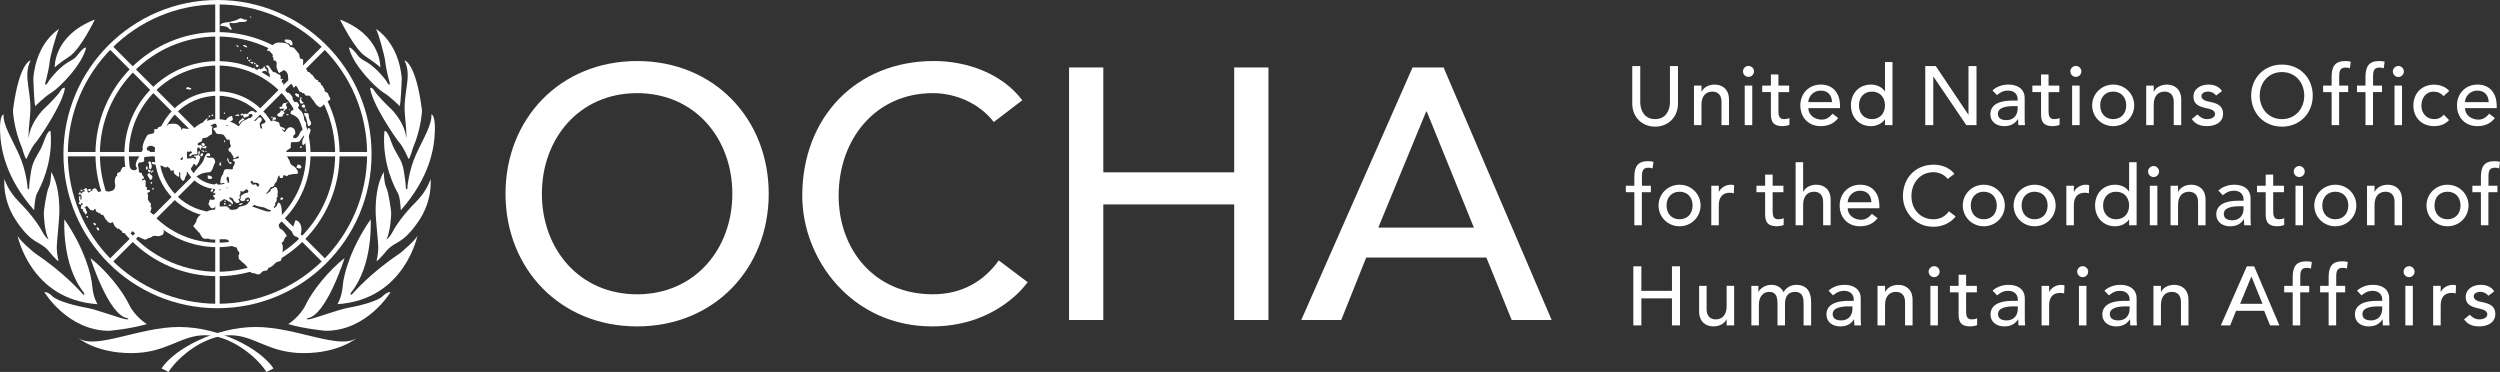 <?xml version="1.0" encoding="UTF-8"?><svg id="b" xmlns="http://www.w3.org/2000/svg" viewBox="0 0 336.071 50"><rect x="0" y="0" width="336.071" height="50" fill="#333333" stroke="none"/><defs><style>.d{fill:#fff;stroke-width:0px;}</style></defs><path class="d" d="M67.955,26.043c-0-10.07,7.335-17.838,17.692-17.838,10.357 0,17.691,7.768,17.691,17.838 0,10.067-7.334,17.836-17.691,17.836-10.357-0-17.692-7.768-17.692-17.836ZM98.448,26.043c-0-7.433-5.034-13.522-12.802-13.522-7.769-0-12.801,6.089-12.801,13.522 0,7.43,5.032,13.52,12.801,13.52,7.768 0,12.802-6.09,12.802-13.52Z"/><path class="d" d="M133.595,16.405c-1.919-2.493-5.083-3.884-8.2-3.884-7.622-0-12.657,6.089-12.657,13.808 0,7.144,4.747,13.233,12.657,13.233,3.885 0,6.855-1.725,8.869-4.555l3.885,2.926c-1.006,1.389-5.082,5.944-12.849,5.944-10.788-0-17.453-9.014-17.453-17.549-0-10.547,7.241-18.125,17.691-18.125,4.462 0,9.159,1.679,11.891,5.274l-3.834,2.926Z"/><path class="d" d="M143.713,9.068l4.603 0.0 0,14.097,17.596 0-0-14.097,4.603 0.0 0,33.949-4.603-0-0-15.536-17.596-0.0 0,15.536-4.603-0-0-33.949Z"/><path class="d" d="M189.888,9.068l4.17 0,14.528,33.949-5.371-0-3.404-8.393-16.158-0-3.354,8.393-5.372-0,14.96-33.949ZM198.132,30.597l-6.326-15.583-.099-0-6.424,15.583,12.849 0Z"/><path class="d" d="M24.534,20.725c-0-2.601,2.114-4.704,4.703-4.704h0c2.601.01,4.692,2.106,4.696,4.704h0c-.005,2.594-2.098,4.687-4.696,4.694h0l-0-.298-0-.297c2.272 0,4.103-1.831,4.103-4.099h0c-0-2.273-1.835-4.106-4.103-4.106h0c-2.268.002-4.106,1.833-4.11,4.106h0c.004,2.268,1.843,4.094,4.11,4.099h0l0.0.297 0.0.298c-2.589-0-4.703-2.096-4.703-4.694h0Z"/><path class="d" d="M20.799,20.725c-0-4.656,3.773-8.445,8.438-8.445h0c4.654 0,8.438,3.786,8.438,8.445h0c0,4.649-3.784,8.432-8.438,8.434h0l-0-.293-0-.3c4.321-.007,7.839-3.522,7.845-7.841h0c-.007-4.33-3.524-7.843-7.845-7.852h0c-4.333.009-7.834,3.522-7.843,7.852h0c.009,4.318,3.51,7.834,7.843,7.841h0l0.0.3 0.0.293c-4.666-0-8.438-3.785-8.438-8.434h0Z"/><path class="d" d="M16.724,20.725c-0-6.912,5.606-12.506,12.514-12.506h0c6.903 0,12.502,5.594,12.504,12.506h0c-.002,6.901-5.601,12.5-12.504,12.5h0l-0-.298-0-.297c6.575-.013,11.9-5.33,11.911-11.904h0c-.012-6.584-5.337-11.901-11.911-11.918h0c-6.577.017-11.906,5.334-11.918,11.918h0c.012,6.575,5.341,11.892,11.918,11.904h0l0.0.297 0.0.298c-6.908-0-12.514-5.594-12.514-12.5h0Z"/><path class="d" d="M12.833,20.725c-0-9.073,7.34-16.411,16.402-16.411h0c9.067 0,16.416,7.338,16.416,16.411h0c0,9.06-7.349,16.404-16.416,16.404h0l-0-.297-0-.298c8.738-.017,15.807-7.08,15.821-15.809h0c-.014-8.743-7.082-15.804-15.821-15.818h0c-8.736.015-15.792,7.075-15.809,15.818h0c.017,8.729,7.073,15.792,15.809,15.809h0l0.0.298 0.0.297c-9.062-0-16.402-7.344-16.402-16.404h0Z"/><path class="d" d="M8.527,20.725c-0-11.441,9.272-20.723,20.708-20.725h0c11.439.002,20.714,9.284,20.714,20.725h0c0,11.439-9.275,20.708-20.714,20.708h0l-0-.3-0-.295c11.11-.019,20.102-9,20.12-20.113h0c-.019-11.113-9.01-20.111-20.12-20.132h0c-11.108.02-20.097,9.019-20.118,20.132h0c.021,11.113,9.01,20.095,20.118,20.113h0l0.0.295 0.0.3c-11.436-0-20.708-9.269-20.708-20.708h0Z"/><polygon class="d" points="28.933 16.324 28.933 .3 29.531 .3 29.531 16.324 28.933 16.324 28.933 16.324"/><polygon class="d" points="14.6 6.494 15.02 6.076 26.337 17.399 25.914 17.819 14.6 6.494 14.6 6.494"/><polygon class="d" points="8.819 21.018 8.819 20.43 24.829 20.43 24.829 21.018 8.819 21.018 8.819 21.018"/><polygon class="d" points="14.6 34.934 25.914 23.636 26.337 24.053 15.02 35.357 14.6 34.934 14.6 34.934"/><polygon class="d" points="28.933 41.133 28.933 25.121 29.531 25.121 29.531 41.133 28.933 41.133 28.933 41.133"/><polygon class="d" points="32.139 24.053 32.559 23.636 43.877 34.934 43.457 35.357 32.139 24.053 32.139 24.053"/><polygon class="d" points="33.636 21.02 33.636 20.43 49.653 20.43 49.653 21.02 33.636 21.02 33.636 21.02"/><polygon class="d" points="32.139 17.399 43.457 6.076 43.877 6.494 32.559 17.819 32.139 17.399 32.139 17.399"/><path class="d" d="M26.091,22.05c.18-.021.149.137.21.237 0.0.004.047.004.073 0.0.272-.293.442-.638.51-1.042-0-.031.075-.066.075-.081-.04-.182-.236-.244-.323-.396-.102.269-.376.05-.581.182-.002.004-.019.078.036.098.073.036.18.003.203.059.05.071.05.196-.023.286-.01.02-.069.017-.069-0-.106-.208-.277-.18-.468-.18.08.069-.061.05-.028.09-.264-.07-.52.057-.775.081-.078.01-.18-.052-.248-.121-.092.097-.201.288-.345.234-.05-.021-.132-.136-.078-.165.146-.088.277-.19.345-.331.057-.116-0-.253.064-.369.076-.151.196-.292.338-.281.161 0.0.456.141.591-.033.05-.045.149.096.208.163.021.021-.012.056-.036.086-.097.096-.248.106-.307.25-.045.099.012.184.088.21.123.057.161-.111.22-.197.069-.083.142-.014.208 0-0-.025-.007-.063-0-.063.144-.043.307-.019.458-.019.177 0.0.083-.361.066-.577-0-.047-.005-.108-0-.161-0-.025-0-.056.017-.082.052-.119.281-.152.317-.026.005.045.014.083.026.121.012.063.042.101.123.063.019-.012.042-.03.047-.063.031-.069.017-.18.061-.218.069-.07.166.107.277.124.111.025.234.025.326-.038.078-.048.078-.139.012-.232-.026-.043-.09-.05-.104-.03-.102.106-.234.08-.345.08-.104-0-.154-.128-.241-.189-.097-.068-.218.071-.331.023-.107-.05-.161-.153-.099-.252.026-.048.099-.094.161-.13.132-.066.283-.066.356-.179.057-.101.093-.227.099-.343.007-.063.071-.063.106-.071.154-.054.329-.017.463-.083.154-.058.272-.191.423-.295.073-.04.144-.085.229-.104.043-.012.066-.085.076-.115.031-.258-.04-.497-0-.768.019-.071.128-.116.073-.194-.017-.028-.123.019-.149-.017-.059-.05-.111-.151-.023-.206.066-.058.21-.007.26-.099.088-.123.043-.354-.096-.399-.14-.07-.296.059-.456.026.019.061-.066.083-.09.083-.199.066-.215-.179-.18-.315-0-.028.019-.045.04-.035.047.007.056-.059.066-.116-.045-0-.101-.005-.142-0-.175.088-.253.275-.428.364-.021.019-.021.052-.007.08.007.021.033.055.059.043 0.0.111.036.295-.153.25-.017-.007-.017-.048-.031-.052-.047-.036-.156-.061-.182-0-.031.125.224.181.163.307-.099.174-.34.207-.539.302-.416.164-.846-.023-1.288.071-.231.045-.468.015-.711-.052-.172-.033-.206.118-.295.234-.007-.021-.019-.045-.05-.035-.012-.091.042-.159.021-.25-.009-.071-.123-.062-.149-.121-.288-.543-.987-.475-1.519-.386-.099.01-.137.111-.201.172-.109.097-.258-.014-.376.064-.052.033-.073.109-.118.118-.161.045-.331-.118-.468-.033-.092.078-.206.09-.302.135-.033.025-.033.098-.045.163 0.0.047-.08.035-.106.035-.149.048-.369-.03-.397.182l.054 0c.059.17-.026.361-.186.428-.184.064-.388.05-.569.123-.088.031-.205.116-.239.197-.288.51-.562,1.034-.581,1.621l0.0.063c0.0.038.061.073.061.088-.281.605-.47.911-.798,1.491-.135.234-.296.805-.055.999.12.099-.066.338-.241.35-.222.01-.52-.045-.6-.288-.04-.104-.224-.123-.366-.142l.019 0-.107-.012c-.165-0-.342-.035-.482.012-.253.066-.272.361-.385.563-.078.179-.369.134-.454.305-.042.073.04.196-.023.302-.045.071-.142.071-.168.151-.017.045-.028.109-.057.152-.064.234-.109.446-.055.678.005.066.005.134.024.179.059.244-.019.454-.125.652-.158.229-.437.229-.692.309-.106.048-.236-.063-.366-.035-.291.055-.574-.068-.85.026-.017.009-.071.045-.094.066-.142.056-.191-.102-.272-.17-.085-.085-.094-.234-.182-.279-.168-.081-.397.012-.515.179.078-.01-.002.09.059.09-.185.01-.324.17-.466.237-.186.101-.229-.227-.246-.423-.019-.099-.177-.164-.319-.091-.023.029-.054.053-.054.104-.042-0-.078-.052-.118-.014-.125.139.097.123.163.206.042.04-.012.09-.059.123-.064.052-.161-.055-.17-0-.031.094-.087.144-.163.116 0.0.028-.012.035 0.0.055 0.0.025.021.045.047.025-.071.028-.142.073-.194.033-.066-.033-.045-.141-.066-.229-.014-.019-.087-0-.087.028-.024.142.014.187-.14.196.017.053-.04.142.036.156.08.041.177-.05.248 0.0.113.116.099.296.132.459 0.0.01-.033.021-.05.021.031.085.05.3-.073.207-.149-.087.023-.302-.064-.436-.017-.026-.106-.01-.177-.01.088.217-.102.446.088.654.073.094-.224.222-.116.335.064.064.175.128.269.147.052.004-0-.109.017-.147.017-.05.172-.103.206-.033.017.048.04.106.04.18-.073-.019-.148.017-.21.045.061.139-.029.236-.052.371 0.0.028.045.082.052.118.037.106.212.01.267.096.04.071-.08.152-.04.248.031.064.135.026.18.081.066.04.042.125.036.206.066-.008.17.063.142.151.078.03.094-.059.087-.114.175.008.104-.161.123-.297-.059.03-.055-.094-.123-.045-.033-.094.007-.199-.033-.283-.047-.097-.189-.119-.21-.248.12.026.21-.017.286-.144.042-.064.148.028.191.116.021.021.007.047.007.083.108-.036.108.075.149.125.09.061.118.17.22.213.154.045.305.045.461.016-.014-.07-0-.143.04-.168.068-.061.104.071.189.078-.038.152.04.277.163.353.031.007.082-.012.111.007.049.035.071.116.142.139.05.012.101-.023.144-.017.078.017.078.081.092.164.009.007.05.033.05.061.144-.028.305.009.345.134.073.184.203.328.286.494.033.085.18.113.199.189.009.063.052.104.075.118.094.109.236.142.375.177.05.019.13-.078.218-.118.045-.015.097.03.104.04.133.215.166.508.378.631.109.063.14.194.253.224.069.017.151-.055.22 0.0.045.033.059.126.094.132.156.073.279.167.312.338.005.026.021.08.064.09.142.017.26-.083.335-.01.104.097.239.142.331.239.028.038.107.066.132.038.038-.047.019-.134.05-.179.04-.078.144-.052.22-.078.094-.038.104-.215.205-.222.175-.028.244.184.383.267.009.017.064.033.083.052.153.083.085.359.267.378.215 0.0.328.192.52.227.144.045.26.081.39.161.042.028.116.028.166.01.082-.031.156-.068.222-.116.184-.116.423-.125.609-.248.04-.028.08-.08.132-.098.31-.135.654.118.976-.053.078-.035.187-.035.281-.099.194-.134.25-.408.189-.621-.134-.338-.253-.689-.489-.983-.113-.144-.267-.224-.402-.371-.026-.04-.134-.028-.198-.056-.128-.057-.107-.206-.083-.331-0-.045-.137-.045-.161-.09-.045-.08-0-.174.012-.255.007-.037-.047-.07-.056-.07-.182-.036-.347-.119-.532-.091-.059.008-.113-.056-.168-.09-.033-.028.009-.09.035-.099.107-.09.232-.153.364-.203-.047-.064-.052-.164-.012-.187.071-.071.052-.199.029-.269-0-.026-.029-.086-.099-.086.014-.172.113-.305.014-.456-.108-.144-.258-.227-.295-.411-0-.018-.09-.064-.09-.093-0-.207.064-.436.021-.647-.031-.091-.132-.197-.055-.25.033-.026.111-.083.18-.099.147-.055.196-.154.123-.253-.073-.101-.222-0-.331-.035-.05-.015-.057-.05-.061-.097-.026-.085.061-.219-.019-.267-.066-.023-.128-.09-.158-.134-.069-.106-.012-.227.069-.333-.047.005-.026-.083-.08-.055-.017-.111.066-.237.019-.333-.035-.099-.118-.222-.241-.168-.012-0.0 0.0.035-.012.035-.066.064-.144.081-.215.019-.014-.019-.014-.081-0-.128.05-.062.149-.036.203-.081.099-.101.012-.239-.036-.293-.151-.132-.215-.25-.182-.437-.172-.023-.437-.045-.426-.287.012-.213-.037-.409-.09-.626-.042-.152-.033-.31.064-.419.026-.033.057-.095.104-.099.222-.03.496.017.621-.193.08-.152-.093-.386.042-.485.227-.17.567-.057.843-.214.085-.064.073-.182.047-.277-.036-.106-.104-.217-.163-.317-.094-.139-.316-.071-.38-.22-.031-.08-.031-.163-0-.234.05-.109.144-.208.258-.262.25-.097.486-.024.699.099.069.037.134.113.182.189.014.025.023.063.037.094.066.283.163.585.066.843-.045.087-.151.141-.123.276.071-.058.097.036.097.057.052.194.165.461 0.0.58-.208.128-.191-.042-.407-0-.106.013-.186-.018-.175.078.007.057.09.185.142.202.501.128.761.168,1.287.252.111.026.196.159.329.177.097.015.205.066.314-.063.033-.045.134 0.0.147.028.026.101.087.101.153.136.161.078.109.487.321.355.113-.075.213.008.34-.019-.128.174-.062.347.061.472.099.123.243.179.364.293.094.108.245.08.259-.071.024-.161-.148-.348.057-.487.198.281-.057.631.151.888.015.026.026.038.038.062.094.118.172.241.297.226.093-.03.13-.118.175-.214.002-.036.017-.074.026-.081.014-.092.052-.153.078-.232.045-.125.201-.224.175-.368-0-.045-.012-.104-.012-.142.012-.196.226-.32.413-.287.054.012.014-.033.064-.071.08-.061.061-.246.134-.338.061-.081.132-.159.175-.239.031-.052.09-.111.066-.182.073 0.0.073-.096.144-.106Z"/><path class="d" d="M20.176,21.71c-.078-.055-.142-.015-.194.04-.052.054-.061.123-.026.166.038.066.078.144.085.21 0.0.141-.036.279-.012.43.033.113.165.315.239.182.083-.147.21-.366.111-.543-.08-.166-.028-.383-.203-.484Z"/><path class="d" d="M19.899,22.945c.021.053.045.088.066.142.04.116.229.061.298-.02.01-.045-0-.123-.052-.165-.052-.059-.137-.05-.182-.081-.036-.01-.073-.05-.099-.038-.042.038-.042.107-.031.161Z"/><path class="d" d="M20.232,23.498c-0-.215-.191-.281-.333-.151-.182.151.031.425.168.621.021.047.047.111.076.163.066.071.194.045.236-.035.033-.074.059-.099.099-.172.054-.152-.033-.426-.246-.426Z"/><path class="d" d="M19.809,22.372c-0-.033-.055-.033-.066-.028-.085.028-.109.096-.123.174-.024.114.014.22.092.305.035.048.097-.01.123-.085.052-.116-.017-.242-.026-.366Z"/><path class="d" d="M20.398,23.229c.031-.025.094-.08.08-.151.054.01.113 0.0.151-.063.036-.028-.037-.069-.019-.111-.118-.033-.198.083-.29.165-.083.081.031.197.078.161Z"/><path class="d" d="M20.251,24.488c-.019.109 0.0.18.073.204.036.01.104.026.104-.023.009-.066.052-.13.009-.189-.009-.01-.04-0-.047-0-.066-.036-.092.058-.139.009Z"/><path class="d" d="M20.62,25.53c.033-.083.106-.168-.028-.25-.026-.01-.093-.01-.133-.01 0.0.126.073.225.161.26Z"/><path class="d" d="M11.652,29.043c-.026.015-.036.149 0.0.184.04.046.149.029.213.029-.047-.109-.04-.303-.213-.213Z"/><path class="d" d="M12.578,29.978c-.08.144.094.3.305.319-0-.07.026-.158-.012-.212-.074-.099-.255-.187-.293-.106Z"/><path class="d" d="M12.992,30.538c-.024.257.078.429.338.466.031-.272-.073-.431-.338-.466Z"/><path class="d" d="M27.211,23.311c.234-.075.524-.139.798-.139.619-.014.584-.8.9-1.299.069-.123-.038-.397-.125-.527-.21-.338-.867.048-1.016-.31-.088-.201.442.128.491-.186.009-.083-.04-.187-.104-.218-.085-.049-.25-.058-.317-0-.333.279-.394.761-.564,1.078-.355.612-.99,1.054-1.328,1.736-.055.101.024.184.109.222.463.156.78-.277,1.155-.357Z"/><path class="d" d="M29.745,21.793c-.087.03-.184.054-.229.115-.038.091-.052.237 0.0.319.028.04.167.047.205 0.0.066-.071-.024-.159-.099-.201.075-.066.151-.119.123-.234Z"/><path class="d" d="M27.875,23.924c.196.234.699.156.645-.069-.059-.196-.392-.307-.619-.241-.144.045.255.21-.026.31Z"/><path class="d" d="M28.531,25.762c.201-.088.097-.283.125-.456-.21.09-.321.239-.355.456.08 0.0.158.028.229 0Z"/><path class="d" d="M31.099,22.027c.021-.015.04-.154-0-.204-.042-.03-.134-0-.21-.019-.092-.038-.123-.119-.142-.218-0-.125-.118-.214-.085-.354-.156.07-.147.243-.097.318.137.21.231.541.534.475Z"/><path class="d" d="M27.706,20.274c-.094-.05-.165.012-.094.096.036.045.144.017.208.019-.033-.038-.052-.094-.113-.116Z"/><path class="d" d="M11.092,25.674c.033-.055-.037-.094-.08-.144-.061-.052-.134.015-.182-.052 0.0.052-.014.12.021.161.043.068.161.123.241.035Z"/><path class="d" d="M12.063,25.679c.097-.05.232-.088.166-.237-0-.009-.024-0-.045-0-.156-.092-.359-.056-.324.131.005.083.106.169.203.106Z"/><path class="d" d="M28.108,15.782c.038-.094.194-.113.172-.214-.012-.046-.111-.046-.153-.046-.071.005-.056.104-.056.192-.029-.007-.052-0-.052.023 0.0.045.075.061.09.045Z"/><path class="d" d="M28.604,15.592c.024-.023.111-.093.04-.151-.059-.055-.156-.055-.184-.029-.069.076.04.251.144.18Z"/><path class="d" d="M27.088,19.333c-.061.161.232.361.378.267.115-.07.064-.276-.05-.335-.107-.057-.291-.031-.329.068Z"/><path class="d" d="M27.428,20.415c.064-.058-0-.141-.052-.174-.057-.05-.165-.023-.25-0-.021.012-.047-.017-.078-.023-.021.068.045.101.078.101.118 0.0.217.163.302.096Z"/><path class="d" d="M26.984,20.718c-.08.05-.064.203.019.264.09.046.208.026.255-.085.033-.092.092-.224-0-.29-.111-.078-.166.047-.274.111Z"/><path class="d" d="M26.698,20.319c.009.149-.071.29-.036.43.024.083.137.057.153 0.0.045-.13-0-.245.104-.333-.036-.012-.08-.063-.08.033.009-.033.04-.061.021-.092-.045-.05-.099-.038-.163-.038Z"/><path class="d" d="M28.593,28.186c.007.002.012 0.0.019.002.004 0.0.012 0.0.017-.002l-.036-0Z"/><path class="d" d="M37.527,30.262c.012-.007.002-.026-0-.035-.002.025-.033.045-.057.035.024 0.0.055.01.057 0Z"/><path class="d" d="M29.327,24.869c-.055.019-.045-.05-.055-.061-.05-.053-.102-.053-.12-.126-.052-.103-.14.073-.243.064-.012-0-.038.035-.024.073.092.121-.014.17-.09.257-.047.097.094.104.125.204.047.113-.075.21-.05.333-.031.031-.075.088-.139.187-.017.014-.071.113-.045.158.092.109.258-.108.356-.125.09 0.0.104 0.0.18-.055.104-.061.203-.099.241-.215.014-.043-.166-.061-.22-.068.083-.205-.033-.267.005-.492-0-.007.106-.134.078-.134Z"/><path class="d" d="M30.178,27.554c0.0.01.055.015.069 0.0.087-.066.097-.182.052-.253-.033-.058-.161-.058-.173.031-.023.078.012.156.052.222Z"/><path class="d" d="M30.303,27.144c.085-.019.031-.106-.009-.161-.028-.028-.097-.043-.106-.018-.062.098 0.0.224.115.179Z"/><path class="d" d="M31.139,27.569c-.019-.005-.04-.033-.026-.046-.073-0-.148-.047-.236-.023-.023-0-.087-.017-.13-.017-.012.071-.035.168.05.194.123.01.248.01.343-.108Z"/><path class="d" d="M32.592,27.437c.029 0.0.007-.135-.018-.142-.125-.025-.232.106-.364.061 0.0.054-.012.09-.04.121-.012.012-.055.007-.085.007.137.168.357.005.508-.047Z"/><path class="d" d="M33.138,26.94c.055.22.3.116.326-.037-0-.107-.149-.107-.196-.026.012-.019.021-.048.038-.073-.064.054-.187.054-.168.136Z"/><path class="d" d="M39.864,22.451c-.05.119.163.142.267.18.128.037.338.019.373-.099.059-.21-.175-.426-.399-.399-.191.017-.177.179-.241.319Z"/><path class="d" d="M39.901,29.638c-.071-.024-.205-.024-.205-0-.161.694-.803,1.656-.036,2.121.338.212.756-.208.808-.428.128-.525.068-1.382-.567-1.694Z"/><path class="d" d="M37.775,26.562c-.106.059-.128.315.04.315.069 0.0.144-.055.201-.099.061-.071.054-.168-.019-.189-.075-.026-.161-.066-.222-.026Z"/><path class="d" d="M38.283,33.711c-.066.115-.05.259.064.338-.002-.104.191-.232.05-.338-.052-.055-.09-.021-.113-0Z"/><path class="d" d="M41.508,17.226c-.097-.014-.13.017-.163.071-.024.093.012.201-.024.3-.227.631-.954,1.203-.612,1.912 0.0.012.052.012.062 0.0.203-.137.323-.324.432-.522.208-.435.393-.881.537-1.378.023-.151-.031-.363-.232-.383Z"/><path class="d" d="M40.329,19.735c-.054.099.069.177.151.134.083-.035.134-.175.061-.196-.061-.031-.175-.031-.213.061Z"/><path class="d" d="M33.154,15.398c-.08-.257-.286-.012-.451-.043-.071-.007-.104-.096-.144-.096-.062.012-.118.021-.161.063-.111.064-.026.234.087.213.088 0.0.147-.124.185-.048.085.139.028.378.243.328.14-.033.224-.132.376-.146.148-.007.165-.17.148-.283.156-.019.34-.147.44-.019.047.045.061.142.099.202.047.106.153.132.264.136.137-.033.277-.021.38-.136.109-.135.099-.298-.04-.391-.057-.037-.156.012-.213-.037-.116-.064-.201-.164-.317-.208-.409-.109-.652.245-.898.466Z"/><path class="d" d="M34.374,15.707c-.043-0-.088-0-.132-.003-.005-0-.01-0-.014.003l.147 0Z"/><path class="d" d="M31.742,15.592c.142-.026.269-.023.416-.007l-0-.029c-.012-.234-.243-.207-.373-.115-.012-0.0 0.0.035 0.0.035-.05.023-.111-.01-.139.012-.054.068.031.132.097.104Z"/><path class="d" d="M32.254,16.529c.151-.196.366-.323.597-.432.017 0-0-.05-0-.078-.009.018-.017.035-.028.063-.047-.106-.125-.181-.224-.231-.007.094-.113.158-.158.196-.118.088-.264.184-.317.307-.04.102-.061.263.021.326.052.033.078-.099.109-.151Z"/><path class="d" d="M30.102,15.141c-.017.065-.033.148.055.163.108.03.108-.139.054-.175-.033-.023-.095-.037-.109.013Z"/><path class="d" d="M25.075,11.946c.165.083.366.083.541.09.031 0.0.13-.104.078-.177-.097-.076-.248-.012-.336-.128l-.083-.017c-.144-.045-.182.088-.262.164-.038.054.057.068.061.068Z"/><path class="d" d="M37.908,14.294c-.062.085-.182.048-.296.085-.056.015-.052.13-.023.166.109.156.239.066.39.033-.042.056.038.048.059.066.069.048.099-.118.166-.066.019.019.019.114 0.0.123-.099.053-.099.152-.186.192-.057.04-.17.04-.222-.069-.007-.014-.054-0-.083-0l.028 0c-.042.074 0.0.202-.042.237-.172.154-.558.274-.388.505.128.172.416.123.65.104.026 0.0.057-.043.05-.066-.023-.217.094-.255.239-.364.059-.05-.045-.118-.113-.179-.064-.03.002-.163.069-.163.09-.005.09-.119.17-.093l-0-.144c.137.017.253-.078.224-.196-.045-.156-.186-.291-.134-.459.009-.061.059-.128.151-.151.045-.012.069-.068.033-.099-.021-.019-.05-.01-.075-.01 0.0.055-.085.033-.061.078-.149.031-.293-0-.423.081-.151.073-.09.269-.179.39Z"/><path class="d" d="M36.412,15.714c.01.168.194.085.288.028-.061.023-.014-.054-.061-.059-.083-.014-.149.031-.227.031Z"/><path class="d" d="M38.51,15.386c-.099.136.172.136.281.08.005 0.0.002-.017-0-.025.009-.029-0-.043-.021-.055-.104-.064-.231-.053-.26-0Z"/><path class="d" d="M38.944,14.677c-.033-.017-.09-.005-.134-.005.061.028.061.156.158.137-.005-.017-.017-.031-.017-.064-.007-.018.012-.054-.007-.068Z"/><path class="d" d="M35.822,9c.13.076.217.184.257.298.062.151-.049.347.052.498.019.064.083.109.109.142.064.073-.002.207.019.3.057.201.071.385.097.577.078-.017.078.121.177.088 0.0.118.056.207.073.323.033.13.187.063.272.156.135.189.262.378.463.51.061.04.154.04.186.097.017.025 0.0.07.033.07.267.045.643.185.51.51.099-.073.222-.128.255-.241.054-.201.097-.419.01-.614-.052-.101-.201-.154-.232-.267-.026-.083-0-.159.002-.222.007-.116-.156-.076-.184-.129-.064-.14-.116-.376.156-.355.009 0-.04-.05-.026-.099-.092-0-.177.017-.264-0-.061-.007-.061-.097-.061-.126-.028-.149.05-.335-.083-.439-.116-.071-.264-.093-.38-.172-.097-.08-.18-.142-.291-.205-.068-.045-.189.063-.241-0-.224-.25-.383-.543-.59-.827-.08-.09-.241-.088-.385-.066-.04.01-.019.055-.028.078.018 0.0.042 0.0.056.01.047.023.017.083.038.106Z"/><path class="d" d="M34.513,9.466c-.094.134-.057.31.037.347.137.057.335.048.508.031.092-.017.151-.114.203-.205.092-.142.333-.059.513-.123-.029.111.052.099.113.146-.007-.123-.007-.29-.087-.347-.163-.097-.172-.239-.258-.391-.019-.052-.111.026-.111.053.019.252-.194.207-.366.274-.007.017.009.064-.007.083 0.0.01-.026.01-.055-0-.031-.035-.055-.05-.05-.106-.087-0-.21-0-.245.057-.05.088-.14.104-.196.182Z"/><path class="d" d="M31.193,3.959c-.153-.29-.392-.555-.328-.926.439.156.834.081,1.271-.058.326-.09.699.066,1.016-.137.04-.035.002-.144.002-.224-.364.168-.669-.313-.997-.102-.428.27-.888.336-1.304.444-.338.078-1.214.019-1.254.52.467.005.987.04,1.278.461.043.052.208.023.317.023Z"/><path class="d" d="M32.637,6.053c.128.224.356.274.567.35.038-.114-.023-.168-.092-.23-.149-.12-.302-.134-.475-.12Z"/><path class="d" d="M32.311,6.749c-.078.036.01.151.088.215-.014-.099.115-.303-.088-.215Z"/><path class="d" d="M31.969,6.331c.021.007.064.007.085 0.0.01-.005-0-.031-0-.054-0-.151-.153-.194-.281-.208 0.0.03-.012.103.012.111.075.037.097.096.184.151Z"/><path class="d" d="M33.232,7.932c.01.021.057.046.08.019.031-.031.052-.073.031-.132l0.0.023c-.028-.05.036-.123-.031-.168-.023-.01-.061-.019-.071-0-.09.083-.01.168-.01.257Z"/><path class="d" d="M33.688,7.954c-.014.069 0.0.119.04.156.036.013.061 0.0.073-.023-.037-.026-.037-.047-.037-.09.014-.099-.061-0-.075-.043Z"/><path class="d" d="M33.509,8.294c.021.068.085-.024.104-.107-0-.002.007-.014.01-.02.012.009.023.018.033.028-.005-.015-.019-.028-.029-.043h0c-.064-.08-.182-.144-.248-.066-.073.088.085.088.13.208Z"/><path class="d" d="M33.674,8.344c.045.028-.062.009-.031.054.085.116.234.175.338.142.052-.036.116-.142.061-.177-.085-.055-.205-.019-.314-.019l-.054-0Z"/><path class="d" d="M34.336,8.636c.059-.033.005-.078-0-.113-.028-.078-.073-.151-.128-.101-.052.028-.09.151-.014.196.028.021.09.05.142.019Z"/><path class="d" d="M34.541,9.036c.028.031.111-.03.147-.058.021 0.0.009-.053.009-.083.033.012.047 0.0.047-.031.028-.047.014-.108-.047-.13-.037-.015-.09.052-.137.012-.01-0.0.009-.026-0-.045-.042-.033-.104-.061-.135-.028-.056.047-.056.134-.031.189.031.056.09.116.146.174Z"/><path class="d" d="M34.168,9.343c.026 0.0.055-.028.059-.055.017-.059.017-.104-0-.172-.005-.04-.043-.04-.071-.021-.042.021-.037.09-.092.101.014.071.05.137.104.147Z"/><path class="d" d="M33.79,2.327c-.012-0-.033-.01-.033-.026-0-.004.021-.017.033-.023-.071-.076-.153-.021-.236-.038.055.088.135.161.236.088Z"/><path class="d" d="M38.55,5.788c.075.071.241-.015.321.071.08.092.142.241.281.241.088 0.0.154-.047.166-.126.023-.231-.069-.498-.293-.6-.215-.063-.439-.063-.652-.058-.139-0-.139.161-.08.224.069.081.161.161.258.248Z"/><path class="d" d="M44.34,13.103c-.153-.189-.165-.396-.264-.55-.092-.144-.319-.161-.437-.33-.059-.083.05-.225-.04-.291-.052-.04-.106-.085-.116-.13-.073-.199-.165-.328-.347-.421.056-.232-.153-.345-.371-.406-.009-.012.021-.073.021-.099-.009-.09-.12-.116-.196-.142-.028-.017-.087-0-.097-.017-.111-.146-.264-.259-.317-.385-.066-.207-.264-.326-.437-.439-.064-.033-.118-.21-.151-.21-.12-0-.286.01-.302-.128-.021-.257-.229-.416-.42-.572-.279-.201-.033-.631-.13-.945-.026-.132-.168-.132-.293-.132-.045-0-.09-.04-.113-.088-.108-.194-.023-.411-.151-.59-.196-.277-.413-.487-.629-.761-.123-.136-.3-.115-.453-.13-.045-.007-.071-.033-.111-.061-.057-.035-.073-.104-.106-.159-.088-.156-.277-.224-.435-.297-.293-.121-.607-.059-.917-.102-.245-.019-.515.069-.697.22-.215.161-.465.245-.739.295-.104.019.04.152 0.0.23-.061.103-.21.214-.149.314.031.023-.055.008-.026.043.059.059.163.014.245.014.097.015.133.119.186.166.121.126.258.246.329.399.028.059-.083.17-.028.227.151.156.123.295.123.484 0.0.078.163.005.201.031.222.116.265.399.204.623-.033.121-.021.293.031.393.111.215.134.527.337.687.045-.068.099-.161.137-.151.177.023.179-.114.291-.177.335-.227.614.214.706.469.092.253 0.0.579.113.83.088.245.243.444.484.567.054.031.066.179.115.288.024.061.088.144.182.078.054-.033.028-.151.118-.187.073-.025.154.024.199.064.215.267.267.817.707.784-.01.066.037.116.082.132.09.028.154-.099.218.017.068.099.104.227.198.277.151.047.315-.01.466.028.097.028.18.144.248.241.043.066.095.142.156.206.295.287.409.723.765.942.109.074.212.213.371.17.047 0.0.014-.071.064-.08.147-.017.232-.14.293-.23.109-.144.272-.279.463-.366.002-.009-0-.063.002-.07.129-.107.295-.135.418-.251.109-.08.05-.267-0-.321Z"/><path class="d" d="M38.692,12.442c.038.005.066.019.095.031.029.007.055.005.085.017l-.18-.048Z"/><path class="d" d="M38.43,13.229c.056.097.184.116.276.177.104.088.154.215.246.27.184.103.113-.208.201-.313.033-.019.13.017.154-.019.108-.151-.024-.388-.158-.534-.113-.106-.199-.275-.362-.338-.085-.019-.165-.015-.215.08-.085.132.002.31-.061.444-.038.071-.109.152-.08.232Z"/><path class="d" d="M39.502,13.888c-.075.262-.023.543-.054.824-.021.14-.234.111-.321.232-.052.066-.075.184-.061.27.031.184.241.172.37.241.345.172.657.428.856.777.071.116.101.279.203.378.102.104.293.104.324.291.014.073.146.099.205.056.179-.146.158-.428.033-.581-.083-.08-.161-.189-.161-.279-.014-.383-.128-.742-.333-1.072-.13-.182-.352-.28-.487-.447-.017-.038-.061-.099-.028-.146.045-.09.142-.151.163-.258.019-.196-.203-.269-.255-.461-0-.009-.061-0-.099-0l.109.033c-.184-.078-.416-.042-.463.142Z"/><path class="d" d="M41.522,15.782c-.031-.099-0-.227-.014-.35-.017-.21-.243-.243-.418-.243-.08-0-.177-.025-.194.064-.014.08-.014.168.05.269.326.374.3.908.442,1.342.047.177.352.036.404-.151.031-.096.035-.204.016-.295-.045-.097-.137-.164-.16-.272-.024-.137-.104-.232-.126-.364Z"/><path class="d" d="M41.009,14.578c-.144.114.061.232.021.39l.059 0c.092.043.092-.07.113-.115-.172.009-.144-.175-.132-.275-.014-0-.04-.014-.061-0Z"/><path class="d" d="M40.931,14.19c.009-.092-.01-.184-.113-.201-.019.144-.161.109-.239.184-.099.078.007.206.113.248.023 0.0.023.043.04.043.199.08.357-.078.277-.275-0-.012-.045-0-.078-0Z"/><path class="d" d="M40.241,13.517c.177.104.005.293.142.35.097.066.295.101.388.012.073-.055-.002-.186-.149-.196-.059-.007-.055-.114-.042-.189-.038-0-.069-.026-.085-.043-.142-.096.12-.17.042-.293-.026-.025-.009-.085-.042-.09-.052-.026-.111.005-.132.064-.045.054.036.125.005.191-.038.083-.199.144-.125.194Z"/><path class="d" d="M40.142,12.641c-.083-.035-.213.045-.279-.099-.007-.017-.073-.017-.099-0-.021.012-.021.038-.036.05-.047.066-.102.116-.047.166.073.055.092.106.132.168.05.092.184 0.0.212.083.021.081.095.106.151.066.069-.031.012-.149.033-.21-.043.028-.021-.078-.055-.028.021-.068.064-.166-.014-.194Z"/><path class="d" d="M30.178,19.131l.055 0c.004-.028-0-.064.033-.102.033-.047-.019-.116-.052-.148-.047-.055-.147-0-.113.101l.05 0c-.012.047-.012.094.028.149Z"/><path class="d" d="M41.182,17.353c-.172-.068-.364.021-.524.121-.34.175-.383.631-.598.874-.146.166-.317.247-.52.236-.026-0-.104-.033-.113-.099-0-.098-.036-.201.04-.28.068-.055.146-.099.193-.18.095-.151.021-.33-.014-.472-.083-.31-.406-.491-.702-.441-.298.058-.472.368-.638.638,0,0-.059.007-.059-0-.113-.14-.262-.213-.34-.359-.019-.015-.019-.048-0-.078.118.063.226.241.352.168.121-.071.015-.234-.078-.267-.104-.035-.203-.139-.335-.126-.092.008-.203-.13-.234-.241-.038-.166-.052-.383-.196-.428-.153-.064-.295-.071-.444-.177-.068-.035-.153.028-.22.023.047-.047.007-.158.031-.158.184-.017.411-.017.3-.225-.05-.099-.149-.199-.264-.116-.036.017-.104.017-.118.066-.023.033-.031.083-.052.114-.033.078.057.224 0.0.272-.116.078-.284.07-.428.172-.016.007-.071.007-.094-0-.125-.043-.321-.184-.38-.121-.087.106-.108.241-.212.295-.093.045-.21.053-.307.097-.167.066-.071.281 0.0.436.036.055.012.144-.047.187-.12.068-.147-.083-.175-.141-.05-.152-.094-.321-.094-.482-.014-.166.196-.272.245-.43.036-.096.064-.207-.004-.317-.076-.116-.196-.172-.31-.137-.3.081-.385.598-.685.464-.153-.059-.288-.217-.453-.295-.094-.064-.184-.13-.291-.05-.21.158-.468.25-.69.358-.198.093-.373.326-.489.543-.125.275-.626.428-.791.102-.08-.159-.248-.283-.426-.28-.163.026-.22.239-.399.28-.13.023-.206-.021-.255-.121-.007-.026-.007-.073-0-.083.243-.201.494-.35.796-.466.146-.05.165-.207.111-.35-.002-.023-.012-.066-.033-.099-.014-.075-.026-.191-.052-.191-.369.028-.678.29-.862.626-.023.047-.045.116-.075.116-.234-.019-.472.113-.669-.019-.042-.026-.099-.295-.128-.267-.095.099-.151.222-.239.328-.024.055-.088.081-.123.134-.133.204.123.414.064.577-.04.083-.255.083-.395.116-.071.023-.071.139-.064.232.01.073.09.063.137.09.137.134.146.366.321.447.212.096.47.03.725.096.163.038.288.151.359.319.04.09.175.136.182.276.007.048.069.093.135.126.075.026.175-.052.248-.019.109.03.064.172.092.259.052.168-.037.35.139.515.066.056-.068.229-.144.326-.033.033-.142.033-.154.085-.042.149-.007.286.066.402.055.068.142 0.0.163.047.13.164.184.345.293.494.047.056.099.13.163.154-.078.017-.102.113-.078.149.047.063.156.103.213.045.09-.059.186-.081.274-.161.052-.057.14-.036.194-.09.061.057.113.184.071.239-.13.128-.364.04-.515.139-.104.047-.205.021-.26.103-.052.053 0.0.173.093.185.331.07.073.547-.088.791-.037.053 0.0.142-.019.243-.012.043-.073.069-.111.069-.317.028-.64-.083-.928.02-.099.028-.149.168-.196.283l.056 0c-.085.01-.085.102-.104.149-.017.056-.009.166-.045.217-.279.308-.319.697-.369,1.054-.009.109.125.18.203.18.078 0.0.189-.09.258-.09.144.019.108.241.163.335.061.111.274.13.298-.017.036-.126.036-.272.075-.383.045-.154-.118-.257-.149-.399-.038-.134.031-.252.109-.343.052-.052.137.012.17.091.031.08.031.186.061.279.019.096-.05.212.005.281.055.066.088.157.064.237-.009.043-.064.078-.092.13-.038.109.028.255-.061.296-.094.073-.083.206-.194.214-.253.017-.56-.118-.477-.401-.102-.01-.208-.01-.253.08-.055.114 0.0.293-.066.386-.094.116-.156.236-.26.355-.036.025.05.045.017.083-.134.158-.291.219-.456.342-.01-0-.017-0-.017.031-.108.071-.291-.045-.333.085-.061.135.134.227.198.364.038.092.014.201-.113.217-.184.045-.345.019-.539-.01 0.0.055-.05.048-.05.064-.033.163 0.0.295-.125.439-.08.104.04.232.111.319.08.109.113.258.215.284.08.02.149.092.222.082.156-.04.267-.098.328-.267.024-.099.191.017.302-.019.026-.01.083-.028.104-.045.085-.099-.021-.242.028-.3.168-.199.359-.359.583-.504.073-.061.186-.125.297-.088.085.026.159.081.251.116.085.043.156.102.241.151.019.019.087.043.128.062.149.063.239.247.401.34.047.023.012-.064.061-.028.005-.149-.026-.293-.096-.381-.097-.144-.258-.217-.366-.333-.04-.035-.04-.139.021-.201.012-.028.066-.028.069 0.0.087.078.175.078.264.123.18.078.147.348.321.437.092.05.142.187.253.206.13.045.34 0.0.413-.156.057-.094-.052-.149-.118-.21-.13-.099.066-.144.13-.222.113-.137-0-.255-.012-.388-.014-.055.024-.088.057-.113,0,0,.009-.017.026-.026.075-.163.007-.34.069-.499.023-.035.066-.03.066-.018.047.078.137.134.217.106.132-.033.236-.099.328-.217.113-.149.354-.066.413.075.026.109-.009.258-.094.286-.286.042-.515.149-.727.293-.028.025-.066.045-.083.08-.113.083-.158.166-.097.343.012.066-.075.137-.139.201.109.035.109.17.208.192.18.042.345.049.472-.074.031-.047.066-.144.047-.227.116-.014.194-.125.319-.151.251-.04.395.234.329.452-.014.042-.078.042-.099.056-.13.206-.229.406-.432.494-.312.158-.692.123-.969.283-.106.071-.139.257-.297.302-.137.036-.312.116-.454-0l0.0.031c0.0.104-.324.033-.48-.031-.052-.019-.021-.172-.087-.231-.055-.036-.161.017-.184-.045-.033-.033-0-.114-.04-.124-.369-.063-.711.05-1.087.01-.099-.01-.09.123-.172.184-.069.033-.135.099-.205.128-.149.076-.31.182-.489.116-.156.05-.3.071-.442.097-.234.045-.366.241-.558.373-.148.099-.321.118-.486.108-.047-0-.021.079-.064.079-.253.063-.482.382-.626.656-.042.073.012.179-.033.244-.132.205-.201.408-.383.578-.018.019-.018.073-.012.106.203.279.444.466.65.752.05.078.151.078.182.151.08.179.191.34.286.507.132.239.477.333.775.239.108-.03.236.074.335.094.338.031.697.111,1.014-.058.472.146.964-.059,1.394.146.085.023.085.18.147.283.099.187.215.376.394.51.151.106.366.177.577.197.059 0.0.068.148.12.209.061.081.033.207.108.268.104.098.194.169.187.314 0.0.17-.208.319-.083.543.031.071-.014.187.021.232.27.267.523.517.848.758.031.028.09.069.064.135.125.035.142.161.224.229.064.08.028.206.092.285.111.132.232.26.359.376.165.151.394.116.593.159.045.03.099.066.156.083.186.058.39.078.553-.048.092-.078.175-.222.264-.277.142-.116.359-.106.553-.141.037-.008.094-.028.12-.078.024-.111.125-.17.118-.279.144-.007.255-.08.373-.141.236-.123.416-.361.638-.553.222-.207.596-.116.716-.35.121-.229-.047-.543.059-.81.062-.123.14-.272.151-.408.019-.232.028-.47.012-.702-.012-.134-.151-.272-.134-.404.009-.096.177-.096.212-.176.083-.19.161-.386.258-.563.017-.035.085-.052.142-.09.085-.061.012-.159.028-.248-.071-.021-.104-.099-.134-.144-.199-.28-.383-.552-.711-.687-.08-.023-.088-.111-.126-.177-.031-.025.012-.113-.019-.143-.088-.05-.055-.132-.076-.194l.078 0c-.002-.003-0-.008-0-.008-.033-0-.045-.028-.045-.038.073-.196.184-.373.333-.501.043-.042.156-.042.17-.094.04-.168.031-.34-.05-.482-.121-.206-.014-.411-.047-.605-.031-.387-.031-.739-.208-1.089-.038-.109-.137-.189-.274-.151-.066.01-.059.096-.097.151-.047.055-.056.126-.08.222-.054.128-.227.168-.272.303-.023.082-.045.161-.08.214-.061.064-.118.152-.201.168-.139.047-.272.08-.404.106-.142.03-.298.03-.451-.015-.806-.224-1.495-.536-2.304-.759-.009-0-.009-.054-0-.063.125-.064.26.028.392-.007.092-.017-.019-.144.028-.144.168.04.305.151.47.214.336.116.666.149,1.023.223.277.061.468.257.73.323.224.068.371-.101.543-.17.009 0-.005-.071.009-.092.078-.144.22-.22.279-.355.04-.097-.021-.248.04-.359.031-.052.121-.104.142-.166.045-.172.019-.35.019-.519.099.009.175-.099.147-.144-.023-.026-.031-.069-.047-.094-0-.099.017-.206.038-.313.052-.252-.021-.501-.125-.716-.052-.113-.204-.144-.324-.113-.038.023-.052.09-.09.113-.123.01-.227.064-.302.126-.104.083-.099.26-.187.333-.153.128-.302.262-.503.338-.128.061-.314-.012-.34-.119-.123-.328.324-.269.548-.328.031-.021.083-.075.109-.118.061-.116.088-.283.213-.345.082-.031.177-.031.259-.02.08.02.142-.094.227-.141.066-.031.061-.161.088-.232.04-.134.189-.205.25-.321.139-.25.139-.626.34-.822.137-.106.066.179.118.242.085.118.324.106.404.019.071-.071-.007-.25.12-.321.057-.012.123-.012.17 0.0.094.061.208.168.307.109.069-.048.142-.147.215-.17.115-.038.248 0.0.366-.052.29-.135.897.052.864-.23-.052-.453-.42-.812-.819-1.023-.319-.151-.199-.598-.485-.848-.073-.052-.036-.168-.097-.239-.021-.023-.061-.059-.106-.08-.042-.033-.09-.074-.09-.088.047-.237-.066-.459.059-.654.064-.094.206-.142.288-.21.101-.083.286-.146.286-.282-0-.184-.019-.385.014-.577.017-.063.13-.115.196-.115.333-.008.692.082.999-.121.078-.069.087-.168.137-.229.239-.35.602-.621.588-1.075-.007-.081.121-.101.151-.199.021-.045.021-.126-0-.126ZM34.758,24.977c0.0.026.014.069-.014.079-.057.065-.175.028-.203-.059-.042-.09-.085-.189-.172-.225-.085-.017-.161-.007-.203.081-.088-.064-.175-.017-.255-.033.028-.137-.109-.128-.182-.217-.085-.081-.054-.242.073-.283.097-.045.18.035.201.144-.012-.019-.021-.019-.026-.041 0.0.041-.019.066 0.0.092.087.083.189-.026.286.045.111.066.262-.038.39.038.007 0-.014.061.031.061.142.023.191.149.158.255-.009.026-.033.076-.083.063Z"/><path class="d" d="M21.709,49.523c1.814-2.687,7.304-5.567,12.686-5.567,5.41 0,11.254,3.125,13.567,1.472,0,0-2.363,2.041-7.13,2.041-4.772-0-6.589-2.404-9.901-2.404-3.315-0-6.823,2.683-8.283,4.936l-.94-.477Z"/><path class="d" d="M38.739,43.567s1.578-.943,2.398-2.677c.838-1.743,3.002-4.5,5.183-6.197,0,0-2.452,7.737-4.975,8.082,0,0-.399.242.312.123.716-.123,3.943-1.309,5.093-1.507,1.137-.194,3.938-.827,4.689-1.576.635-.631,1.063-.543,1.063-.543,0,0-3.114,5.196-8.715,5.196,0,0-2.757-.234-5.048-.902Z"/><path class="d" d="M45.363,40.889s.588-.902.709-2.454c.123-1.536,1.067-5.079,3.756-8.949,0,0,.392,6.116-2.656,9.865,0,0-.184.546.208.147.397-.395,2.315-2.71,6.471-5.521,0,0,2.157-1.774,2.28-2.361,0,0-1.692,8.679-10.768,9.272Z"/><path class="d" d="M50.622,35.083s.231-.981.231-1.809c-0-.834-.357-3.671-.357-4.937-0-1.266.125-3.624,1.101-5.223,0,0,0,1.407.315,2.043.319.621.673,3.145.673,3.456 0.0.314-.082,2.449-.633,3.591,0,0,.399-.232.834-1.056.432-.841,1.493-2.372,3.118-3.988,1.613-1.616,1.965-3.112,1.965-3.112,0,0,.397,2.835-1.693,5.819-2.093,3.017-2.958,2.49-4.101,3.718,0,0-1.306,1.586-1.453,1.498Z"/><path class="d" d="M53.879,28.265s-.069-1.738-.383-2.289c-.331-.565-2.206-3.978-1.817-8.356,0,0,.312-.279.905,1.419.581,1.699,1.425,2.205,1.694,3.905.286,1.685.286,2.398.286,2.398,0,0,.189.237.189.043-0-.206.201-2.482,1.151-4.568.94-2.089,2.199-4.064,2.086-5.451,0,0,.553.045.466,2.291-.071,2.255-.667,6.159-4.576,10.607Z"/><path class="d" d="M54.919,21.361s-.681-1.567-1.153-2.091c-.472-.501-3.751-5.28-4.018-7.454,0,0,.267-.146.586.397.319.562,1.897,2.129,2.169,2.369.283.241,1.937,2.015,2.093,3.902,0,0,.158.202-.156-2.958-.312-3.151,1.03-5.195-.075-7.413,0,0,1.54.239,2.36,6.709,0,0-.035,2.288-1.219,5.089,0,0-.397,1.448-.586,1.448Z"/><path class="d" d="M53.729,14.271s-1.226-1.264-2.214-1.854c-.978-.601-4.054-3.632-4.607-6.001,0,0,.199-.262,1.181,1.027.751.992,1.531.508,3.787,3.355,0,0,.317.635.475.583.151-.026-.083-.661-.083-.661,0,0-.439-1.769-.477-2.412-.033-.633-.938-3.975-1.254-4.413,0,0,3.031,1.731,3.473,6.621,0,0-.13,3.551-.281,3.754Z"/><path class="d" d="M51.122,9.057s.205-4.263-5.415-6.43c0,0,1.947,3.99,3.407,4.936,1.458.951,2.008,1.495,2.008,1.495Z"/><path class="d" d="M36.771,49.523c-1.817-2.687-7.307-5.567-12.698-5.567-5.396-0-11.245,3.125-13.567,1.472,0,0,2.365,2.041,7.144,2.041,4.765 0,6.591-2.404,9.901-2.404,3.303 0,6.806,2.683,8.271,4.936l.95-.477Z"/><path class="d" d="M19.743,43.567s-1.581-.943-2.419-2.677c-.822-1.743-2.993-4.5-5.164-6.197,0,0,2.443,7.737,4.978,8.082,0,0,.392.242-.317.123-.713-.123-3.949-1.309-5.093-1.507-1.143-.194-3.943-.827-4.696-1.576-.628-.631-1.065-.543-1.065-.543,0,0,3.116,5.196,8.724,5.196,0,0,2.755-.234,5.053-.902Z"/><path class="d" d="M13.107,40.889s-.586-.902-.709-2.454c-.115-1.536-1.065-5.079-3.744-8.949,0,0-.397,6.116,2.634,9.865,0,0,.208.546-.189.147-.392-.395-2.325-2.71-6.478-5.521,0,0-2.164-1.774-2.277-2.361,0,0,1.696,8.679,10.763,9.272Z"/><path class="d" d="M7.863,35.083s-.236-.981-.236-1.809c-0-.834.354-3.671.354-4.937-0-1.266-.118-3.624-1.103-5.223,0,0,0,1.407-.314,2.043-.319.621-.673,3.145-.673,3.456 0.0.314.075,2.449.633,3.591,0,0-.392-.232-.838-1.056-.432-.841-1.495-2.372-3.107-3.988-1.609-1.616-1.973-3.112-1.973-3.112,0,0-.39,2.835,1.698,5.819,2.088,3.017,2.948,2.49,4.099,3.718,0,0,1.304,1.586,1.46,1.498Z"/><path class="d" d="M4.589,28.265s.08-1.738.392-2.289c.315-.565,2.211-3.978,1.814-8.356,0,0-.314-.279-.905,1.419-.595,1.699-1.413,2.205-1.701,3.905-.277,1.685-.277,2.398-.277,2.398,0,0-.189.237-.189.043-0-.206-.208-2.482-1.146-4.568-.943-2.089-2.214-4.064-2.095-5.451,0,0-.555.045-.475,2.291.08,2.255.673,6.159,4.581,10.607Z"/><path class="d" d="M3.559,21.361s.673-1.567,1.15-2.091c.477-.501,3.738-5.28,4.024-7.454,0,0-.286-.146-.598.397-.314.562-1.89,2.129-2.169,2.369-.281.241-1.925,2.015-2.098,3.902,0,0-.144.202.172-2.958.305-3.151-1.025-5.195.08-7.413,0,0-1.543.239-2.376,6.709,0,0,.04,2.288,1.224,5.089,0,0,.399,1.448.591,1.448Z"/><path class="d" d="M4.747,14.271s1.219-1.264,2.209-1.854c.988-.601,4.056-3.632,4.619-6.001,0,0-.203-.262-1.188,1.027-.749.992-1.543.508-3.78,3.355,0,0-.316.635-.475.583-.166-.026.075-.661.075-.661,0,0,.44-1.769.47-2.412.037-.633.95-3.975,1.266-4.413,0,0-3.045,1.731-3.465,6.621,0,0,.111,3.551.269,3.754Z"/><path class="d" d="M7.355,9.057s-.205-4.263,5.396-6.43c0,0-1.93,3.99-3.388,4.936-1.457.951-2.008,1.495-2.008,1.495Z"/><g id="c"><path class="d" d="M220.496,8.879l0,4.87c0.0.988.496,2.265,1.998,2.265,1.504 0,1.995-1.278,1.995-2.265l-0-4.87,1.079 0.0 0,5.039c0,1.841-1.335,3.108-3.074,3.108-1.739-0-3.073-1.267-3.073-3.108l-0-5.039,1.075 0Z"/><path class="d" d="M227.718,11.504l1.008 0.0 0.0.819.023 0c.256-.559.93-.953,1.749-.953,1.031 0,1.928.616,1.928,2.032l0,3.421-1.008-0-0-3.142c-0-.997-.573-1.368-1.213-1.368-.839-0-1.479.54-1.479,1.772l0,2.738-1.008-0-0-5.319Z"/><path class="d" d="M235.047,8.859c.405 0.0.742.337.742.738 0.0.404-.337.741-.742.741-.404-0-.741-.337-.741-.741-0-.401.337-.738.741-.738ZM234.541,11.504l1.012 0.0 0,5.319-1.012-0-0-5.319Z"/><path class="d" d="M240.516,12.381l-1.446-0.0 0,2.41c0.0.596 0,1.223.762,1.223.236 0.0.516-.034.718-.155l0.0.916c-.236.135-.708.182-.91.182-1.557-0-1.582-.953-1.582-1.806l-0-2.771-1.166-0-0-.877,1.166 0-0-1.489,1.012 0.0 0,1.489,1.446 0.0 0.0.877Z"/><path class="d" d="M243.09,14.535c0.0.93.866,1.547,1.796,1.547.617 0,1.065-.314,1.46-.796l.762.583c-.563.728-1.334,1.089-2.356,1.089-1.682-0-2.737-1.213-2.737-2.794-0-1.594,1.156-2.794,2.746-2.794,1.875 0,2.592,1.435,2.592,2.804l0.0.361-4.263-0ZM246.278,13.726c-.023-.886-.519-1.548-1.537-1.548-1.001-0-1.652.843-1.652,1.548l3.188 0Z"/><path class="d" d="M254.403,16.824l-1.007-0-0-.765-.024-0c-.391.573-1.133.9-1.85.9-1.648-0-2.703-1.223-2.703-2.794-0-1.594,1.065-2.794,2.703-2.794.762 0,1.493.347,1.85.9l.024 0-0-3.927,1.007 0.0 0,8.48ZM253.396,14.164c-0-1.079-.675-1.85-1.75-1.85-1.078-0-1.749.771-1.749,1.85 0,1.075.671,1.85,1.749,1.85,1.075 0,1.75-.775,1.75-1.85Z"/><path class="d" d="M258.809,8.879l1.412 0,4.376,6.529.023 0-0-6.529,1.078 0.0 0,7.945-1.368-0-4.422-6.529-.02-0.0 0,6.529-1.079-0-0-7.945Z"/><path class="d" d="M267.842,12.155c.563-.526,1.368-.785,2.11-.785,1.571 0,2.221.852,2.221,1.772l0,2.717c0.0.367.01.684.043.964l-.896-0c-.023-.27-.034-.54-.034-.809l-.023-0c-.448.685-1.055.944-1.86.944-.988-0-1.841-.563-1.841-1.594-0-1.368,1.311-1.841,2.928-1.841l.738 0-0-.222c-0-.549-.4-1.123-1.267-1.123-.772-0-1.142.324-1.513.607l-.607-.63ZM270.693,14.265c-.953-0-2.12.168-2.12,1.021 0.0.607.448.864,1.142.864,1.123 0,1.513-.83,1.513-1.547l-0-.337-.536-0Z"/><path class="d" d="M276.831,12.381l-1.446-0.0 0,2.41c0.0.596 0,1.223.762,1.223.237 0.0.516-.034.719-.155l0.0.916c-.237.135-.708.182-.911.182-1.557-0-1.581-.953-1.581-1.806l-0-2.771-1.167-0-0-.877,1.167 0-0-1.489,1.011 0.0 0,1.489,1.446 0.0 0.0.877Z"/><path class="d" d="M279.056,8.859c.404 0.0.741.337.741.738 0.0.404-.337.741-.741.741-.405-0-.742-.337-.742-.741-0-.401.337-.738.742-.738ZM278.551,11.504l1.011 0.0 0,5.319-1.011-0-0-5.319Z"/><path class="d" d="M284.075,11.37c1.581 0,2.824,1.247,2.824,2.794 0,1.548-1.244,2.794-2.824,2.794-1.585-0-2.828-1.247-2.828-2.794-0-1.547,1.244-2.794,2.828-2.794ZM284.075,16.014c1.075 0,1.749-.775,1.749-1.85-0-1.079-.674-1.85-1.749-1.85-1.079-0-1.75.771-1.75,1.85 0,1.075.671,1.85,1.75,1.85Z"/><path class="d" d="M288.511,11.504l1.008 0.0 0.0.819.023 0c.256-.559.93-.953,1.749-.953,1.031 0,1.928.616,1.928,2.032l0,3.421-1.008-0-0-3.142c-0-.997-.573-1.368-1.213-1.368-.839-0-1.479.54-1.479,1.772l0,2.738-1.008-0-0-5.319Z"/><path class="d" d="M297.915,12.839c-.237-.29-.583-.526-1.089-.526-.472-0-.887.212-.887.593 0.0.641.91.731,1.359.833.873.212,1.547.549,1.547,1.546 0,1.201-1.099,1.672-2.154,1.672-.876-0-1.527-.226-2.053-.944l.762-.627c.326.324.707.627,1.29.627.516 0,1.075-.212,1.075-.674-0-.604-.839-.718-1.277-.819-.863-.212-1.625-.492-1.625-1.513-0-1.109,1.019-1.638,2.019-1.638.705 0,1.437.245,1.817.876l-.785.593Z"/><path class="d" d="M302.622,12.853c-0-2.356,1.716-4.173,4.139-4.173,2.424 0,4.14,1.817,4.14,4.173 0,2.352-1.716,4.172-4.14,4.172-2.423-0-4.139-1.82-4.139-4.172ZM309.757,12.853c-0-1.74-1.179-3.166-2.996-3.166-1.816-0-2.993,1.426-2.993,3.166 0,1.735,1.176,3.161,2.993,3.161,1.817 0,2.996-1.426,2.996-3.161Z"/><path class="d" d="M313.437,12.381l-1.146-0-0-.877,1.146 0-0-1.19c-0-1.412.492-2.106,1.817-2.106.222 0.0.468.01.751.077l-.114.896c-.189-.077-.368-.101-.57-.101-.742-0-.867.462-.867,1.2l0,1.223,1.204 0.0 0.0.877-1.213-0.0 0,4.443-1.008-0-0-4.443Z"/><path class="d" d="M317.991,12.381l-1.146-0-0-.877,1.146 0-0-1.19c-0-1.412.493-2.106,1.817-2.106.222 0.0.468.01.752.077l-.115.896c-.189-.077-.367-.101-.57-.101-.741-0-.867.462-.867,1.2l0,1.223,1.204 0.0 0.0.877-1.213-0.0 0,4.443-1.008-0-0-4.443ZM322.407,8.869c.404 0.0.738.337.738.742 0.0.405-.334.738-.738.738s-.741-.334-.741-.738c-0-.404.337-.742.741-.742ZM321.89,11.504l1.008 0.0 0,5.319-1.008-0-0-5.319Z"/><path class="d" d="M328.489,12.92c-.371-.394-.765-.597-1.325-.597-1.099-0-1.658.887-1.658,1.884 0.0.997.67,1.806,1.715,1.806.56 0.0.954-.203,1.287-.593l.719.718c-.526.583-1.245.819-2.02.819-1.638-0-2.78-1.133-2.78-2.771-0-1.638,1.123-2.804,2.78-2.804.775 0,1.517.266,2.043.839l-.762.698Z"/><path class="d" d="M331.366,14.535c0.0.93.863,1.547,1.794,1.547.616 0,1.068-.314,1.459-.796l.762.583c-.559.728-1.334,1.089-2.356,1.089-1.682-0-2.737-1.213-2.737-2.794-0-1.594,1.156-2.794,2.75-2.794,1.874 0,2.592,1.435,2.592,2.804l0.0.361-4.264-0ZM334.551,13.726c-.023-.886-.516-1.548-1.537-1.548-.998-0-1.649.843-1.649,1.548l3.185 0Z"/><path class="d" d="M219.701,25.839l-1.142-0-0-.873,1.142 0-0-1.19c-0-1.412.492-2.11,1.817-2.11.225 0.0.471.014.751.081l-.111.897c-.192-.081-.371-.101-.573-.101-.738-0-.863.459-.863,1.2l0,1.224,1.2 0.0 0.0.873-1.211-0.0 0,4.443-1.011-0-0-4.443Z"/><path class="d" d="M225.783,24.832c1.581 0,2.824,1.244,2.824,2.791 0,1.55-1.244,2.794-2.824,2.794-1.585-0-2.828-1.244-2.828-2.794-0-1.547,1.244-2.791,2.828-2.791ZM225.783,29.476c1.075 0,1.749-.775,1.749-1.853-0-1.075-.674-1.85-1.749-1.85-1.079-0-1.75.775-1.75,1.85 0,1.078.671,1.853,1.75,1.853Z"/><path class="d" d="M230.048,24.967l1.008 0.0 0.0.819.023 0c.256-.563.93-.954,1.591-.954.158 0.0.317.02.448.067l-.044,1.089c-.169-.047-.337-.081-.492-.081-.988-0-1.527.54-1.527,1.705l0,2.67-1.008-0-0-5.315Z"/><path class="d" d="M239.741,25.84l-1.446-0.0 0,2.413c0.0.593 0,1.223.762,1.223.237 0.0.516-.033.718-.158l0.0.92c-.236.134-.707.178-.91.178-1.557-0-1.581-.953-1.581-1.806l-0-2.771-1.167-0-0-.873,1.167 0-0-1.494,1.011 0.0 0,1.494,1.446 0.0 0.0.873Z"/><path class="d" d="M241.382,21.802l1.011 0.0 0,3.984.02 0c.259-.563.93-.954,1.749-.954,1.035 0,1.931.616,1.931,2.03l0,3.421-1.011-0-0-3.142c-0-.998-.57-1.368-1.211-1.368-.842-0-1.479.54-1.479,1.772l0,2.738-1.011-0-0-8.48Z"/><path class="d" d="M248.382,27.994c0.0.933.863,1.55,1.794,1.55.616 0,1.068-.318,1.459-.8l.762.583c-.559.731-1.334,1.089-2.356,1.089-1.682-0-2.737-1.21-2.737-2.794-0-1.591,1.156-2.791,2.75-2.791,1.874 0,2.592,1.436,2.592,2.805l0.0.357-4.265-0ZM251.568,27.187c-.023-.886-.516-1.55-1.537-1.55-.998-0-1.649.843-1.649,1.55l3.185 0Z"/><path class="d" d="M261.828,24.056c-.449-.583-1.187-.907-1.918-.907-1.783-0-2.96,1.423-2.96,3.229 0,1.671,1.109,3.097,2.96,3.097.911 0,1.605-.404,2.076-1.068l.911.685c-.237.327-1.19,1.392-3.007,1.392-2.524-0-4.084-2.109-4.084-4.105-0-2.468,1.695-4.24,4.139-4.24,1.045 0,2.143.394,2.784,1.234l-.9.684Z"/><path class="d" d="M266.676,24.832c1.582 0,2.828,1.244,2.828,2.791 0,1.55-1.247,2.794-2.828,2.794-1.581-0-2.824-1.244-2.824-2.794-0-1.547,1.244-2.791,2.824-2.791ZM266.676,29.476c1.079 0,1.75-.775,1.75-1.853-0-1.075-.671-1.85-1.75-1.85-1.075-0-1.749.775-1.749,1.85 0,1.078.674,1.853,1.749,1.853Z"/><path class="d" d="M273.51,24.832c1.581 0,2.828,1.244,2.828,2.791 0,1.55-1.248,2.794-2.828,2.794-1.581-0-2.824-1.244-2.824-2.794-0-1.547,1.244-2.791,2.824-2.791ZM273.51,29.476c1.078 0,1.749-.775,1.749-1.853-0-1.075-.671-1.85-1.749-1.85-1.075-0-1.749.775-1.749,1.85 0,1.078.674,1.853,1.749,1.853Z"/><path class="d" d="M277.775,24.967l1.011 0.0 0.0.819.02 0c.26-.563.93-.954,1.594-.954.155 0.0.314.02.448.067l-.044,1.089c-.169-.047-.337-.081-.495-.081-.987-0-1.524.54-1.524,1.705l0,2.67-1.011-0-0-5.315Z"/><path class="d" d="M287.222,30.282l-1.008-0-0-.762-.023-0c-.392.574-1.133.897-1.85.897-1.649-0-2.703-1.223-2.703-2.794-0-1.591,1.065-2.791,2.703-2.791.762 0,1.493.348,1.85.897l.023 0-0-3.927,1.008 0.0 0,8.48ZM286.214,27.623c-0-1.075-.674-1.85-1.749-1.85-1.079-0-1.75.775-1.75,1.85 0,1.078.671,1.853,1.75,1.853,1.075 0,1.749-.775,1.749-1.853Z"/><path class="d" d="M289.501,22.317c.405 0.0.742.337.742.742 0.0.404-.337.741-.742.741-.404-0-.741-.337-.741-.741-0-.405.337-.742.741-.742ZM288.996,24.967l1.012 0.0 0,5.315-1.012-0-0-5.315Z"/><path class="d" d="M291.782,24.967l1.008 0.0 0.0.819.023 0c.256-.563.93-.954,1.749-.954,1.031 0,1.928.616,1.928,2.03l0,3.421-1.008-0-0-3.142c-0-.998-.573-1.368-1.213-1.368-.839-0-1.479.54-1.479,1.772l0,2.738-1.008-0-0-5.315Z"/><path class="d" d="M298.211,25.618c.56-.53,1.368-.786,2.106-.786,1.571 0,2.221.853,2.221,1.773l0,2.713c0.0.37.014.684.048.964l-.901-0c-.02-.27-.033-.54-.033-.806l-.021-0c-.448.685-1.055.941-1.864.941-.987-0-1.837-.559-1.837-1.591-0-1.368,1.311-1.84,2.925-1.84l.741 0-0-.226c-0-.549-.404-1.123-1.267-1.123-.775-0-1.146.327-1.516.607l-.604-.626ZM301.06,27.724c-.954-0-2.12.168-2.12,1.021 0.0.607.448.867,1.145.867,1.12 0,1.513-.833,1.513-1.55l-0-.337-.539-0Z"/><path class="d" d="M307.028,25.84l-1.446-0.0 0,2.413c0.0.593 0,1.223.762,1.223.236 0.0.516-.033.718-.158l0.0.92c-.233.134-.704.178-.907.178-1.56-0-1.581-.953-1.581-1.806l-0-2.771-1.17-0-0-.873,1.17 0-0-1.494,1.008 0.0 0,1.494,1.446 0.0 0.0.873Z"/><path class="d" d="M309.085,22.317c.401 0.0.738.337.738.742 0.0.404-.337.741-.738.741-.405-0-.742-.337-.742-.741-0-.405.337-.742.742-.742ZM308.58,24.967l1.008 0.0 0,5.315-1.008-0-0-5.315Z"/><path class="d" d="M313.93,24.832c1.582 0,2.828,1.244,2.828,2.791 0,1.55-1.247,2.794-2.828,2.794-1.581-0-2.824-1.244-2.824-2.794-0-1.547,1.244-2.791,2.824-2.791ZM313.93,29.476c1.079 0,1.75-.775,1.75-1.853-0-1.075-.671-1.85-1.75-1.85-1.075-0-1.749.775-1.749,1.85 0,1.078.674,1.853,1.749,1.853Z"/><path class="d" d="M318.195,24.967l1.012 0.0 0.0.819.019 0c.26-.563.931-.954,1.75-.954,1.034 0,1.931.616,1.931,2.03l0,3.421-1.011-0-0-3.142c-0-.998-.57-1.368-1.21-1.368-.842-0-1.479.54-1.479,1.772l0,2.738-1.012-0-0-5.315Z"/><path class="d" d="M329.014,24.832c1.581 0,2.827,1.244,2.827,2.791 0,1.55-1.247,2.794-2.827,2.794-1.582-0-2.825-1.244-2.825-2.794-0-1.547,1.244-2.791,2.825-2.791ZM329.014,29.476c1.078 0,1.749-.775,1.749-1.853-0-1.075-.671-1.85-1.749-1.85-1.076-0-1.75.775-1.75,1.85 0,1.078.674,1.853,1.75,1.853Z"/><path class="d" d="M333.503,25.84l-1.146-0-0-.873,1.146 0-0-1.19c-0-1.412.492-2.11,1.816-2.11.223 0.0.468.014.752.081l-.115.897c-.189-.081-.367-.101-.57-.101-.741-0-.866.459-.866,1.2l0,1.224,1.203 0.0 0.0.873-1.213-0.0 0,4.443-1.007-0-0-4.443Z"/><path class="d" d="M219.566,35.799l1.078 0.0 0,3.3,4.115 0-0-3.3,1.079 0.0 0,7.945-1.079-0-0-3.636-4.115-0.0 0,3.636-1.078-0-0-7.945Z"/><path class="d" d="M233.119,43.744l-1.008-0-0-.819-.023-0c-.256.559-.93.953-1.75.953-1.031-0-1.927-.616-1.927-2.032l-0-3.421,1.008 0.0 0,3.142c0.0.998.573,1.368,1.213,1.368.838 0,1.479-.539,1.479-1.772l-0-2.738,1.008 0.0 0,5.319Z"/><path class="d" d="M235.435,38.425l.944 0.0 0.0.83.02 0c.101-.314.752-.964,1.705-.964.786 0,1.324.337,1.661.987.348-.65,1.042-.987,1.682-.987,1.639 0,2.02,1.167,2.02,2.356l0,3.098-1.012-0-0-2.962c-0-.809-.165-1.547-1.142-1.547-.978-0-1.359.66-1.359,1.605l0,2.905-1.008-0-0-2.784c-0-1.008-.144-1.726-1.122-1.726-.728-0-1.379.549-1.379,1.749l0,2.761-1.011-0-0-5.319Z"/><path class="d" d="M245.806,39.075c.56-.525,1.368-.785,2.106-.785,1.571 0,2.221.853,2.221,1.773l0,2.716c0.0.367.014.685.047.964l-.9-0c-.02-.27-.033-.54-.033-.809l-.02-0c-.448.685-1.055.944-1.864.944-.987-0-1.837-.563-1.837-1.594-0-1.368,1.311-1.84,2.925-1.84l.741 0-0-.223c-0-.549-.404-1.122-1.267-1.122-.775-0-1.146.323-1.516.607l-.604-.631ZM248.484,41.186c-.954-0-2.12.169-2.12,1.022 0.0.607.448.863,1.145.863,1.119 0,1.513-.83,1.513-1.548l-0-.337-.539-0Z"/><path class="d" d="M252.392,38.425l1.012 0.0 0.0.819.02 0c.26-.559.931-.953,1.75-.953,1.034 0,1.931.616,1.931,2.032l0,3.421-1.011-0-0-3.142c-0-.997-.57-1.368-1.211-1.368-.842-0-1.479.54-1.479,1.773l0,2.737-1.012-0-0-5.319Z"/><path class="d" d="M260.003,35.78c.401 0.0.738.337.738.738 0.0.404-.337.741-.738.741-.405-0-.742-.337-.742-.741-0-.401.337-.738.742-.738ZM259.498,38.425l1.007 0.0 0,5.319-1.007-0-0-5.319Z"/><path class="d" d="M265.747,39.301l-1.446-0.0 0,2.41c0.0.597 0,1.223.762,1.223.236 0.0.516-.033.718-.155l0.0.917c-.232.134-.704.181-.907.181-1.56-0-1.581-.953-1.581-1.806l-0-2.771-1.17-0-0-.876,1.17 0-0-1.489,1.008 0.0 0,1.489,1.446 0.0 0.0.876Z"/><path class="d" d="M267.864,39.075c.559-.525,1.368-.785,2.106-.785,1.571 0,2.221.853,2.221,1.773l0,2.716c0.0.367.014.685.047.964l-.9-0c-.02-.27-.034-.54-.034-.809l-.019-0c-.449.685-1.056.944-1.864.944-.988-0-1.837-.563-1.837-1.594-0-1.368,1.311-1.84,2.925-1.84l.741 0-0-.223c-0-.549-.404-1.122-1.267-1.122-.775-0-1.146.323-1.517.607l-.603-.631ZM270.711,41.186c-.953-0-2.12.169-2.12,1.022 0.0.607.449.863,1.146.863,1.119 0,1.513-.83,1.513-1.548l-0-.337-.54-0Z"/><path class="d" d="M274.45,38.425l1.011 0.0 0.0.819.02 0c.26-.559.93-.953,1.594-.953.155 0.0.314.023.448.067l-.043,1.089c-.169-.044-.338-.077-.496-.077-.987-0-1.524.539-1.524,1.705l0,2.669-1.011-0-0-5.319Z"/><path class="d" d="M279.974,35.78c.401 0.0.738.337.738.738 0.0.404-.337.741-.738.741-.404-0-.741-.337-.741-.741-0-.401.337-.738.741-.738ZM279.469,38.425l1.008 0.0 0,5.319-1.008-0-0-5.319Z"/><path class="d" d="M282.893,39.075c.559-.525,1.368-.785,2.106-.785,1.571 0,2.221.853,2.221,1.773l0,2.716c0.0.367.014.685.047.964l-.9-0c-.02-.27-.034-.54-.034-.809l-.019-0c-.449.685-1.056.944-1.864.944-.987-0-1.837-.563-1.837-1.594-0-1.368,1.311-1.84,2.925-1.84l.741 0-0-.223c-0-.549-.404-1.122-1.267-1.122-.775-0-1.146.323-1.517.607l-.603-.631ZM285.741,41.186c-.953-0-2.12.169-2.12,1.022 0.0.607.449.863,1.146.863,1.119 0,1.513-.83,1.513-1.548l-0-.337-.54-0Z"/><path class="d" d="M289.483,38.425l1.007 0.0 0.0.819.024 0c.256-.559.93-.953,1.749-.953,1.031 0,1.928.616,1.928,2.032l0,3.421-1.008-0-0-3.142c-0-.997-.574-1.368-1.213-1.368-.839-0-1.48.54-1.48,1.773l0,2.737-1.007-0-0-5.319Z"/><path class="d" d="M302.041,35.799l.977 0,3.398,7.945-1.253-0-.799-1.965-3.778-0-.786,1.965-1.257-0,3.499-7.945ZM304.143,40.839l-1.479-3.647-.024-0-1.503,3.647,3.006 0Z"/><path class="d" d="M308.204,39.301l-1.145-0-0-.876,1.145 0-0-1.189c-0-1.412.493-2.106,1.817-2.106.222 0.0.468.01.752.077l-.115.897c-.189-.078-.367-.101-.57-.101-.741-0-.866.462-.866,1.2l0,1.223,1.203 0.0 0.0.876-1.213-0.0 0,4.443-1.008-0-0-4.443Z"/><path class="d" d="M313.036,39.301l-1.146-0-0-.876,1.146 0-0-1.189c-0-1.412.492-2.106,1.816-2.106.223 0.0.469.01.752.077l-.114.897c-.189-.078-.368-.101-.57-.101-.742-0-.867.462-.867,1.2l0,1.223,1.204 0.0 0.0.876-1.213-0.0 0,4.443-1.008-0-0-4.443Z"/><path class="d" d="M316.848,39.075c.56-.525,1.369-.785,2.106-.785,1.571 0,2.221.853,2.221,1.773l0,2.716c0.0.367.014.685.048.964l-.9-0c-.02-.27-.034-.54-.034-.809l-.02-0c-.448.685-1.055.944-1.864.944-.987-0-1.837-.563-1.837-1.594-0-1.368,1.311-1.84,2.925-1.84l.742 0-0-.223c-0-.549-.405-1.122-1.268-1.122-.775-0-1.145.323-1.516.607l-.604-.631ZM319.697,41.186c-.954-0-2.12.169-2.12,1.022 0.0.607.448.863,1.146.863,1.119 0,1.513-.83,1.513-1.548l-0-.337-.54-0Z"/><path class="d" d="M323.851,35.78c.401 0.0.738.337.738.738 0.0.404-.337.741-.738.741-.404-0-.742-.337-.742-.741-0-.401.338-.738.742-.738ZM323.346,38.425l1.008 0.0 0,5.319-1.008-0-0-5.319Z"/><path class="d" d="M327.087,38.425l1.012 0.0 0.0.819.019 0c.26-.559.931-.953,1.594-.953.156 0.0.314.023.449.067l-.044,1.089c-.168-.044-.337-.077-.496-.077-.987-0-1.523.539-1.523,1.705l0,2.669-1.012-0-0-5.319Z"/><path class="d" d="M334.512,39.76c-.236-.29-.583-.526-1.089-.526-.468-0-.883.212-.883.593 0.0.641.907.731,1.356.833.875.212,1.547.549,1.547,1.547 0,1.2-1.099,1.671-2.153,1.671-.874-0-1.524-.225-2.053-.944l.764-.626c.324.323.705.626,1.288.626.519 0,1.078-.212,1.078-.674-0-.603-.842-.718-1.278-.819-.866-.212-1.627-.492-1.627-1.513-0-1.109,1.021-1.638,2.019-1.638.708 0,1.435.246,1.816.876l-.785.593Z"/></g></svg>